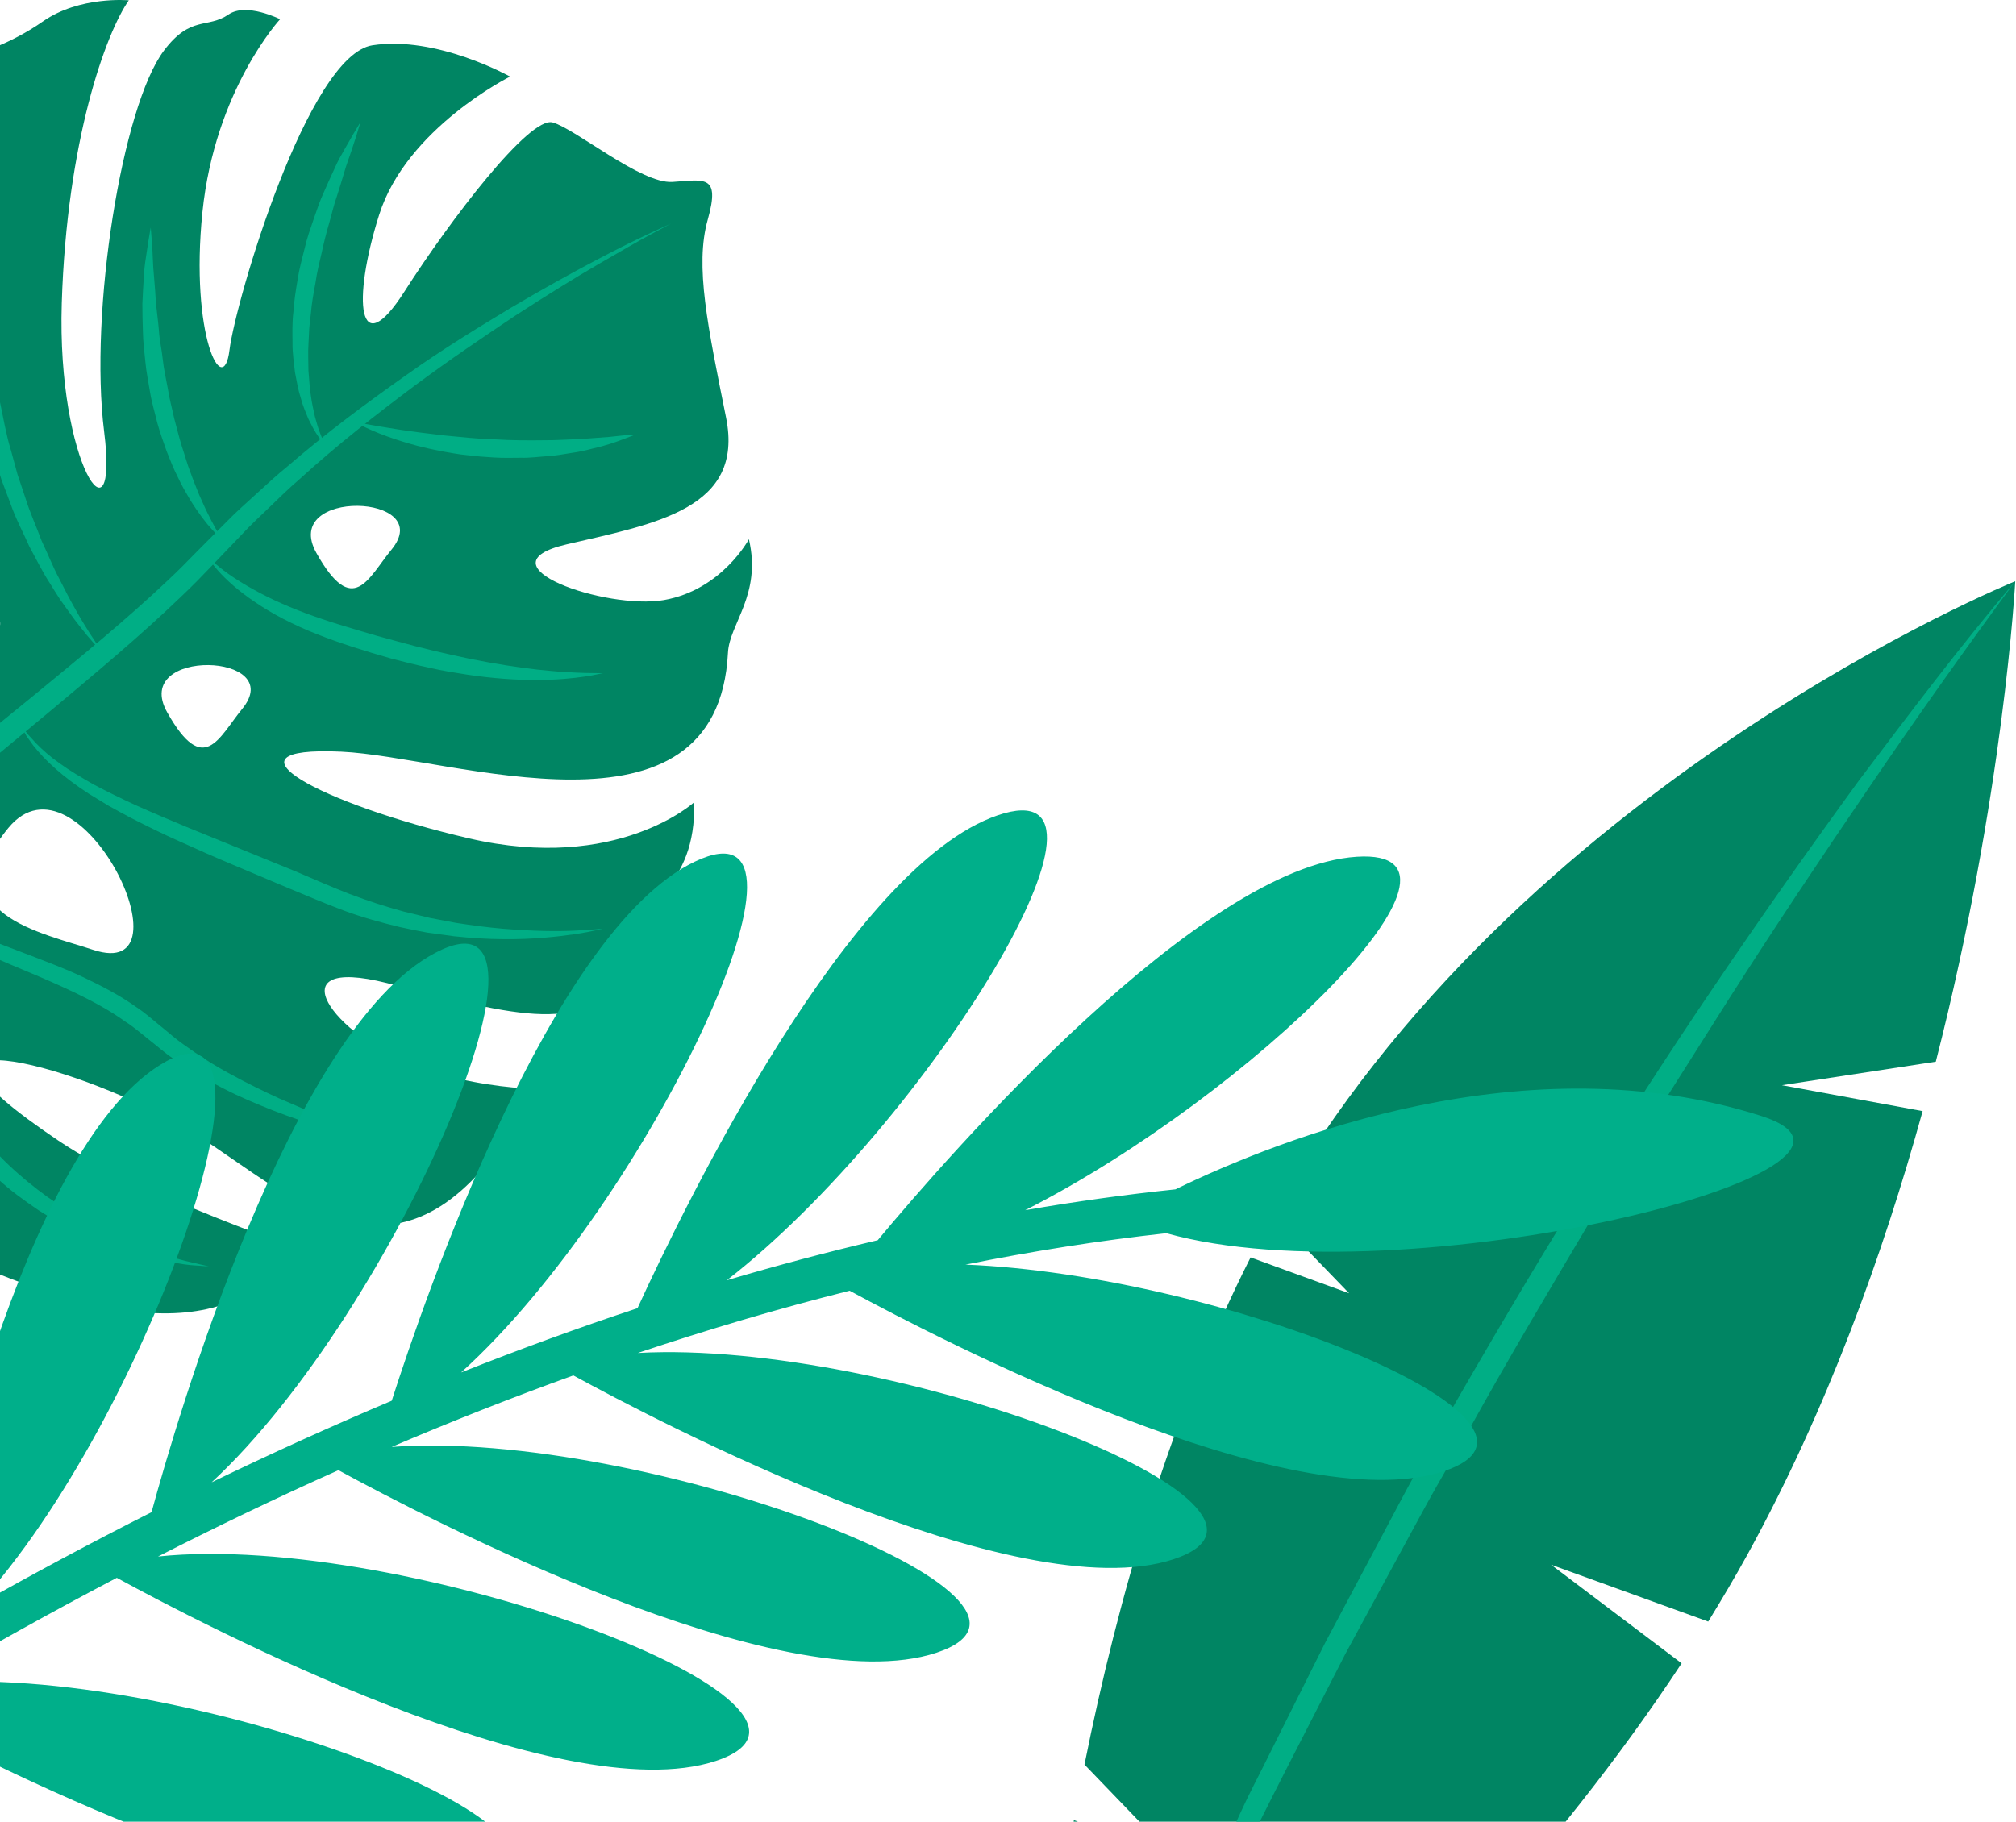 <svg width="208" height="188" viewBox="0 0 208 188" fill="none" xmlns="http://www.w3.org/2000/svg">
<path d="M40.378 56.742C37.977 59.658 36.439 63.821 32.653 57.083C28.86 50.346 45.167 50.924 40.378 56.742ZM-0.873 66.34C-3.274 69.263 -4.806 73.425 -8.599 66.681C-12.392 59.944 3.915 60.522 -0.873 66.34ZM17.25 73.516C13.457 66.778 29.764 67.356 24.976 73.175C22.575 76.098 21.044 80.253 17.25 73.516ZM-18.447 76.237C-15.802 79.278 -14.174 84.429 -18.294 84.095C-22.421 83.754 -22.734 75.263 -22.734 75.263C-22.706 72.687 -21.085 73.188 -18.447 76.237ZM0.867 85.438C8.126 76.634 20.167 101.522 9.608 98.022C4.305 96.268 -6.399 94.249 0.867 85.438ZM-21.147 108.253C-17.855 109.86 -7.52 117.718 -13.457 119.096C-19.387 120.474 -24.453 109.533 -24.453 109.533C-25.114 107.87 -24.565 106.582 -21.147 108.253ZM28.901 1.982C28.901 1.982 25.421 0.235 23.591 1.487C21.399 2.998 19.686 1.543 16.916 5.218C12.594 10.953 9.191 32.181 10.743 44.541C12.288 56.895 5.85 48.056 6.372 31.276C6.894 14.502 10.924 3.408 13.29 0.033C13.29 0.033 8.223 -0.44 4.437 2.204C-2.599 7.118 -7.798 5.148 -8.112 13.222C-8.48 22.694 -8.634 60.946 -12.517 46.727C-16.401 32.508 -13.165 10.034 -11.933 6.575C-11.167 4.418 -16.644 4.717 -23.541 11.419C-26.52 14.308 -30.494 14.934 -32.047 17.21C-36.188 23.3 -29.61 63.646 -34.093 52.051C-38.568 40.449 -38.54 25.61 -38.54 25.61C-38.54 25.61 -41.512 25.61 -45.472 34.512C-46.516 36.879 -48.889 38.619 -49.683 42.015C-52.592 54.425 -38.102 63.055 -36.188 71.845C-34.274 80.642 -52.196 60.118 -53.309 52.49C-53.309 52.49 -55.362 53.109 -56.392 58.809C-56.692 60.48 -58.035 62.484 -58.007 64.934C-57.882 74.567 -44.707 79.606 -44.414 84.561C-44.115 89.523 -56.358 79.981 -58.453 74.351C-58.453 74.351 -64.619 75.882 -59.879 87.275C-55.14 98.669 -43.21 105.649 -37.392 103.367C-31.288 100.972 -27.662 100.464 -30.112 103.819C-30.112 103.819 -37.12 111.962 -18.349 122.493C-4.151 130.462 12.782 138.458 23.41 134.491C27.878 132.828 32.813 133.134 35.291 130.824C30.753 128.561 14.849 123.648 6.031 117.718C-13.561 104.55 7.033 109.408 18.663 116.145C28.47 121.817 38.777 133.781 50.206 120.168C51.939 118.108 55.996 117.871 59.093 112.345C59.093 112.345 51.152 113.076 42.786 109.972C34.421 106.874 28.303 98.543 39.919 101.453C51.528 104.355 61.063 107.369 63.499 100.409C66.36 92.217 71.76 91.932 71.635 82.779C71.635 82.779 63.708 90.08 48.375 86.517C33.05 82.953 22.004 76.975 35.207 77.573C46.593 78.088 74.05 88.145 75.108 67.342C75.261 64.363 78.609 61.364 77.266 55.65C77.266 55.65 74.475 60.883 68.503 61.927C62.532 62.971 49.176 58.336 58.467 56.178C67.766 54.021 76.785 52.476 74.913 43.108C73.034 33.747 71.67 27.434 73.02 22.673C74.363 17.913 72.617 18.581 69.366 18.776C66.123 18.971 59.407 13.312 57.026 12.637C54.646 11.962 46.482 22.646 41.721 30.1C36.961 37.554 36.286 31.137 39.118 22.172C41.951 13.215 52.628 7.905 52.628 7.905C52.628 7.905 45.062 3.652 38.422 4.675C31.79 5.705 24.322 30.949 23.674 36.141C23.027 41.326 19.589 34.547 20.884 21.901C22.178 9.255 28.901 1.982 28.901 1.982Z" fill="#008563"/>
<path d="M69.227 23.07C69.227 23.07 68.51 23.397 67.167 24.017C65.831 24.65 63.868 25.59 61.432 26.884C58.982 28.172 56.045 29.8 52.725 31.756C49.426 33.747 45.703 36.002 41.833 38.765C37.956 41.5 33.801 44.555 29.667 48.126C28.609 48.989 27.586 49.922 26.556 50.868C25.526 51.822 24.447 52.74 23.445 53.777C22.443 54.786 21.419 55.81 20.389 56.847C19.373 57.891 18.35 58.935 17.292 59.916C13.047 63.932 8.314 67.802 3.525 71.734C-1.291 75.659 -6.184 79.64 -11.076 83.628C-20.765 91.744 -30.23 100.179 -38.471 108.754C-46.746 117.287 -53.581 126.126 -58.557 134.241C-61.083 138.285 -62.99 142.224 -64.57 145.746C-65.301 147.541 -65.983 149.219 -66.554 150.785C-67.062 152.378 -67.577 153.826 -67.953 155.155C-68.294 156.499 -68.6 157.696 -68.872 158.733C-69.115 159.784 -69.233 160.688 -69.38 161.419C-69.644 162.874 -69.776 163.647 -69.776 163.647C-69.776 163.647 -69.595 162.881 -69.247 161.447C-69.059 160.73 -68.885 159.832 -68.579 158.809C-68.266 157.786 -67.897 156.617 -67.487 155.301C-67.055 153.993 -66.477 152.58 -65.907 151.028C-65.273 149.504 -64.522 147.868 -63.728 146.135C-62.823 144.451 -61.981 142.593 -60.861 140.762C-60.311 139.844 -59.796 138.876 -59.211 137.916C-58.606 136.962 -57.993 135.988 -57.367 134.993C-54.785 131.067 -51.778 126.947 -48.333 122.799C-44.881 118.658 -41.018 114.482 -36.912 110.264C-28.678 101.843 -19.199 93.56 -9.483 85.549C-4.625 81.519 0.226 77.497 5.008 73.53C9.775 69.535 14.48 65.63 18.796 61.468C19.895 60.431 20.918 59.373 21.921 58.322C22.916 57.278 23.911 56.241 24.892 55.218C25.846 54.181 26.883 53.241 27.871 52.281C28.86 51.32 29.841 50.367 30.864 49.49C34.845 45.857 38.882 42.725 42.654 39.899C46.433 37.087 50.025 34.672 53.212 32.543C56.435 30.455 59.281 28.701 61.662 27.309C64.049 25.924 65.928 24.838 67.23 24.142C68.531 23.439 69.227 23.07 69.227 23.07Z" fill="#00AE85"/>
<path d="M21.364 57.362C21.364 57.362 21.691 57.981 22.498 58.893C23.299 59.804 24.593 60.988 26.333 62.15C27.196 62.742 28.171 63.319 29.235 63.876C30.3 64.419 31.442 64.962 32.66 65.428C35.089 66.396 37.692 67.203 40.358 67.962C41.694 68.316 43.03 68.644 44.359 68.929C45.689 69.235 47.011 69.437 48.292 69.639C50.86 70.015 53.282 70.189 55.363 70.175C57.437 70.175 59.163 70.001 60.353 69.82C60.952 69.75 61.411 69.625 61.731 69.569C62.044 69.507 62.212 69.479 62.212 69.479C62.212 69.479 61.529 69.465 60.332 69.451C59.734 69.43 59.01 69.402 58.182 69.347C57.36 69.305 56.428 69.2 55.419 69.103C53.4 68.873 51.062 68.511 48.577 68.01C46.092 67.495 43.462 66.883 40.852 66.152C39.543 65.811 38.235 65.435 36.961 65.052C35.68 64.656 34.407 64.294 33.224 63.883C30.836 63.083 28.665 62.171 26.883 61.231C25.094 60.292 23.681 59.366 22.756 58.621C21.816 57.891 21.364 57.362 21.364 57.362Z" fill="#00AE85"/>
<path d="M33.585 45.961C33.585 45.961 33.307 45.481 32.987 44.597C32.813 44.159 32.667 43.602 32.486 42.975C32.353 42.335 32.173 41.625 32.075 40.832C31.936 40.052 31.915 39.182 31.825 38.278C31.825 37.359 31.762 36.405 31.831 35.41C31.852 34.916 31.88 34.408 31.908 33.9C31.943 33.385 32.033 32.87 32.075 32.355C32.159 31.311 32.346 30.26 32.548 29.209C32.688 28.158 32.952 27.114 33.189 26.091C33.411 25.061 33.662 24.051 33.947 23.084C34.233 22.117 34.434 21.156 34.748 20.286C35.033 19.402 35.291 18.56 35.52 17.781C35.743 16.994 36.014 16.298 36.223 15.672C36.432 15.038 36.613 14.489 36.759 14.036C37.038 13.117 37.198 12.589 37.198 12.589C37.198 12.589 36.919 13.055 36.425 13.883C36.181 14.301 35.896 14.802 35.562 15.386C35.242 15.971 34.845 16.618 34.525 17.377C34.177 18.129 33.801 18.943 33.425 19.813C33.022 20.669 32.709 21.622 32.367 22.597C32.033 23.578 31.665 24.587 31.428 25.652C31.163 26.71 30.864 27.782 30.704 28.882C30.516 29.981 30.342 31.081 30.273 32.181C30.14 33.273 30.168 34.359 30.182 35.403C30.161 36.454 30.342 37.47 30.433 38.417C30.613 39.37 30.767 40.261 31.031 41.069C31.24 41.883 31.56 42.593 31.811 43.219C32.11 43.832 32.388 44.353 32.653 44.764C32.91 45.175 33.161 45.467 33.321 45.669C33.488 45.871 33.585 45.961 33.585 45.961Z" fill="#00AE85"/>
<path d="M22.951 55.705C22.951 55.705 22.651 55.26 22.199 54.459C21.976 54.056 21.719 53.561 21.433 52.991C21.141 52.42 20.87 51.759 20.542 51.049C20.25 50.318 19.93 49.545 19.631 48.703C19.304 47.875 19.067 46.963 18.754 46.045C18.468 45.112 18.232 44.138 17.967 43.156C17.758 42.154 17.473 41.159 17.32 40.136C17.139 39.113 16.895 38.103 16.791 37.08C16.687 36.064 16.45 35.076 16.394 34.102C16.311 33.127 16.186 32.188 16.088 31.297C16.039 30.399 15.977 29.55 15.907 28.763C15.747 27.19 15.761 25.875 15.67 24.949C15.594 24.017 15.552 23.488 15.552 23.488C15.552 23.488 15.448 24.009 15.302 24.928C15.232 25.388 15.142 25.951 15.051 26.592C14.947 27.232 14.863 27.963 14.828 28.763C14.78 29.557 14.724 30.427 14.689 31.345C14.696 32.264 14.703 33.231 14.745 34.234C14.759 35.243 14.891 36.273 14.995 37.324C15.086 38.375 15.316 39.433 15.483 40.491C15.657 41.556 15.977 42.586 16.22 43.616C16.506 44.639 16.854 45.627 17.195 46.574C17.564 47.513 17.926 48.425 18.35 49.246C18.733 50.088 19.185 50.847 19.589 51.536C20.438 52.914 21.259 53.986 21.9 54.675C22.533 55.371 22.951 55.705 22.951 55.705Z" fill="#00AE85"/>
<path d="M10.604 67.342C10.604 67.342 10.478 67.154 10.235 66.813C9.984 66.479 9.664 65.95 9.232 65.31C8.822 64.649 8.314 63.855 7.792 62.902C7.256 61.962 6.692 60.883 6.1 59.7C5.467 58.531 4.952 57.188 4.298 55.824C3.776 54.397 3.101 52.949 2.614 51.369C2.356 50.583 2.085 49.789 1.813 48.982C1.591 48.168 1.368 47.339 1.138 46.504C0.623 44.848 0.345 43.108 -0.024 41.396C-0.4 39.676 -0.546 37.923 -0.818 36.21C-0.985 34.491 -1.082 32.786 -1.207 31.144C-1.27 29.494 -1.221 27.893 -1.249 26.376C-1.249 25.993 -1.256 25.624 -1.256 25.256C-1.228 24.887 -1.2 24.525 -1.173 24.163C-1.131 23.453 -1.082 22.764 -1.04 22.103C-0.922 20.78 -0.943 19.548 -0.755 18.483C-0.609 17.405 -0.483 16.472 -0.379 15.7C-0.177 14.155 -0.087 13.257 -0.087 13.257C-0.087 13.257 -0.337 14.113 -0.734 15.623C-0.929 16.389 -1.165 17.307 -1.444 18.365C-1.764 19.423 -1.889 20.648 -2.112 21.985C-2.272 23.314 -2.627 24.755 -2.648 26.306C-2.718 27.852 -2.878 29.487 -2.864 31.178C-2.78 32.87 -2.794 34.624 -2.62 36.398C-2.363 38.159 -2.237 39.969 -1.862 41.736C-1.472 43.505 -1.159 45.293 -0.602 46.991C-0.358 47.84 -0.108 48.69 0.157 49.525C0.47 50.339 0.769 51.147 1.069 51.94C1.618 53.541 2.412 54.988 3.031 56.408C3.776 57.772 4.416 59.088 5.161 60.215C5.523 60.786 5.85 61.35 6.191 61.858C6.553 62.359 6.887 62.832 7.207 63.278C7.841 64.175 8.453 64.913 8.94 65.526C9.949 66.73 10.604 67.342 10.604 67.342Z" fill="#00AE85"/>
<path d="M-24.098 96.49C-24.098 96.49 -21.44 98.989 -17.452 102.747C-15.468 104.633 -13.165 106.833 -10.791 109.262C-9.608 110.473 -8.411 111.753 -7.262 113.09C-6.671 113.751 -6.142 114.454 -5.613 115.15L-4.096 117.377C-2.954 118.936 -1.667 120.314 -0.316 121.574C1.027 122.847 2.516 123.898 3.957 124.887C5.425 125.826 6.894 126.675 8.349 127.337C9.782 128.033 11.195 128.569 12.511 129.007C13.833 129.445 15.058 129.773 16.165 129.981C17.257 130.239 18.239 130.35 19.025 130.482C19.819 130.601 20.459 130.601 20.884 130.649C21.315 130.677 21.538 130.691 21.538 130.691C21.538 130.691 20.654 130.489 19.095 130.121C18.329 129.905 17.39 129.682 16.346 129.313C15.295 128.972 14.139 128.513 12.893 127.998C11.655 127.462 10.332 126.835 8.982 126.091C7.618 125.367 6.268 124.462 4.89 123.522C2.189 121.567 -0.525 119.138 -2.544 116.326L-4.13 114.057C-4.708 113.312 -5.279 112.575 -5.898 111.906C-7.095 110.514 -8.397 109.29 -9.636 108.086C-12.141 105.712 -14.598 103.652 -16.749 101.94C-18.885 100.214 -20.751 98.884 -22.031 97.931C-23.333 96.991 -24.098 96.49 -24.098 96.49Z" fill="#00AE85"/>
<path d="M43.044 118.588C43.044 118.588 42.049 118.296 40.33 117.746C38.61 117.21 36.181 116.347 33.307 115.24C31.873 114.677 30.342 114.036 28.734 113.326C27.134 112.589 25.47 111.781 23.8 110.863C22.122 109.972 20.473 108.9 18.872 107.744C18.044 107.167 17.369 106.533 16.52 105.858C15.719 105.211 14.974 104.529 14.049 103.923C12.274 102.664 10.409 101.71 8.537 100.826C6.664 99.935 4.771 99.246 2.969 98.543C1.166 97.84 -0.588 97.214 -2.209 96.532C-3.838 95.871 -5.341 95.182 -6.699 94.479C-8.042 93.762 -9.267 93.073 -10.29 92.363C-11.355 91.709 -12.169 90.985 -12.886 90.442C-14.243 89.266 -15.009 88.563 -15.009 88.563C-15.009 88.563 -14.842 88.765 -14.528 89.127C-14.201 89.489 -13.777 90.066 -13.137 90.714C-12.468 91.326 -11.717 92.154 -10.707 92.927C-9.74 93.755 -8.564 94.59 -7.228 95.418C-5.891 96.24 -4.402 97.061 -2.773 97.813C-1.159 98.592 0.568 99.33 2.356 100.075C4.131 100.819 5.961 101.599 7.764 102.462C9.546 103.325 11.355 104.292 12.942 105.441C13.757 105.949 14.557 106.652 15.357 107.285C16.123 107.877 16.965 108.635 17.807 109.206C18.663 109.805 19.512 110.396 20.403 110.883C21.273 111.412 22.157 111.879 23.034 112.324C24.774 113.229 26.528 113.946 28.191 114.607C29.862 115.261 31.47 115.797 32.952 116.256C38.931 118.052 43.044 118.588 43.044 118.588Z" fill="#00AE85"/>
<path d="M62.17 95.836C62.17 95.836 61.147 95.961 59.344 96.038C57.548 96.135 54.98 96.1 51.925 95.85C50.4 95.725 48.751 95.502 47.025 95.237C46.169 95.077 45.285 94.903 44.38 94.736C43.496 94.52 42.585 94.298 41.659 94.075C39.821 93.581 37.956 92.969 36.084 92.266C34.24 91.549 32.346 90.72 30.446 89.906C26.632 88.354 22.811 86.802 19.234 85.34C17.459 84.603 15.747 83.879 14.146 83.162C12.546 82.431 11.056 81.7 9.706 80.984C8.377 80.232 7.172 79.522 6.17 78.791C5.154 78.081 4.347 77.35 3.727 76.717C3.421 76.39 3.157 76.091 2.92 75.833C2.697 75.569 2.544 75.318 2.398 75.123C2.119 74.727 1.973 74.518 1.973 74.518C1.973 74.518 2.092 74.748 2.314 75.179C2.433 75.388 2.551 75.666 2.739 75.965C2.948 76.258 3.184 76.585 3.449 76.961C4.02 77.671 4.771 78.499 5.732 79.341C6.685 80.19 7.841 81.053 9.156 81.909C9.824 82.313 10.52 82.737 11.237 83.176C11.975 83.58 12.74 84.011 13.534 84.422C15.121 85.236 16.805 86.071 18.58 86.858C20.348 87.658 22.178 88.472 24.05 89.252C25.922 90.038 27.823 90.839 29.716 91.639C31.616 92.426 33.509 93.233 35.458 93.964C37.392 94.681 39.355 95.216 41.262 95.676C42.223 95.892 43.169 96.073 44.095 96.247C45.028 96.372 45.946 96.497 46.83 96.622C48.619 96.81 50.31 96.915 51.876 96.922C55.001 96.963 57.59 96.657 59.379 96.4C61.174 96.128 62.17 95.836 62.17 95.836Z" fill="#00AE85"/>
<path d="M36.606 43.539C36.606 43.539 38.221 44.5 40.886 45.363C42.209 45.815 43.789 46.226 45.508 46.56C46.371 46.699 47.255 46.894 48.173 46.971C49.085 47.082 50.018 47.165 50.95 47.214C51.883 47.27 52.822 47.256 53.741 47.242C54.66 47.27 55.565 47.138 56.435 47.082C57.312 47.04 58.147 46.866 58.94 46.748C59.734 46.643 60.471 46.469 61.154 46.289C62.518 45.989 63.617 45.593 64.376 45.3C65.141 45.022 65.566 44.841 65.566 44.841C65.566 44.841 65.1 44.869 64.293 44.938C63.896 44.98 63.408 45.036 62.852 45.091C62.295 45.133 61.669 45.175 60.986 45.231C60.304 45.286 59.567 45.335 58.787 45.356C58.008 45.384 57.193 45.439 56.344 45.432C54.646 45.453 52.843 45.46 51.041 45.342C49.238 45.3 47.443 45.091 45.751 44.931C44.067 44.736 42.487 44.535 41.137 44.326C38.429 43.908 36.606 43.539 36.606 43.539Z" fill="#00AE85"/>
<path d="M105.523 241.555C105.523 241.555 105.467 217.355 110.799 187.846L120.981 191.548L111.891 182.104C115.364 164.822 120.73 146.19 129.027 129.765L139.195 133.468L131.365 125.366C156.33 80.837 207.924 59.985 207.924 59.985C207.924 59.985 206.776 82.013 199.725 109.567L183.85 111.996L198.368 114.669C194.276 129.466 188.492 145.508 180.3 160.416C179.013 162.755 177.649 165.059 176.243 167.348L160.033 161.481L173.5 171.657C147.422 211.307 105.523 241.555 105.523 241.555Z" fill="#008563"/>
<path d="M207.924 59.985C202.746 67.001 197.707 74.107 192.814 81.311C187.9 88.5 183.07 95.746 178.386 103.081L171.405 114.113L164.543 125.221C160.109 132.71 155.634 140.171 151.437 147.792L148.187 153.457C147.115 155.343 146.099 157.271 145.048 159.178L138.826 170.648C134.879 178.401 130.822 186.106 127.057 193.95C125.163 197.868 123.187 201.752 121.356 205.698L115.955 217.586C115.058 219.569 114.097 221.532 113.234 223.529L110.68 229.543C108.989 233.552 107.263 237.554 105.523 241.556C107.005 237.456 108.508 233.364 110.04 229.285L112.329 223.154C113.095 221.107 113.965 219.11 114.786 217.084L119.853 205.016C121.586 201.014 123.451 197.068 125.247 193.087L127.961 187.129C128.859 185.145 129.896 183.218 130.857 181.262L136.717 169.548L142.862 157.988C143.893 156.06 144.895 154.125 145.953 152.218L149.168 146.511C157.833 131.352 166.93 116.437 176.722 101.989C181.615 94.757 186.64 87.623 191.777 80.573C197.031 73.606 202.279 66.639 207.924 59.985Z" fill="#00AE85"/>
<path d="M181.747 115.178C157.541 107.431 132.109 117.467 121.273 122.743C116.08 123.286 110.909 124.003 105.773 124.894C129.082 113.062 155.063 87.449 139.988 88.417C123.841 89.454 98.159 118.859 90.558 127.991C85.325 129.223 80.126 130.601 74.989 132.125C95.848 115.895 118.322 78.875 102.926 84.144C87.754 89.343 70.876 123.877 65.774 135.006C59.608 137.046 53.539 139.273 47.574 141.639C67.069 124.024 86.884 81.659 71.697 88.918C56.866 96.01 43.823 133.921 40.419 144.555C34.086 147.228 27.884 150.047 21.836 152.977C40.99 135.229 60.067 90.324 44.908 98.335C29.945 106.234 18.182 146.692 15.635 156.06C9.468 159.171 3.476 162.387 -2.315 165.658C15.405 146.393 30.995 100.91 16.526 109.895C2.3 118.741 -6.567 159.192 -8.578 169.249C-57.959 198.119 -91.401 229.508 -92 230.079L-88.965 233.273C-88.395 232.731 -57.688 203.909 -11.842 176.286C-2.322 181.45 33.731 200.088 49.46 194.903C66.094 189.419 18.141 171.372 -7.59 173.745C-1.298 170.05 5.265 166.389 12.051 162.832C20.723 167.572 57.84 187.011 73.862 181.728C90.614 176.209 41.902 157.953 16.303 160.633C22.351 157.55 28.56 154.564 34.921 151.724C43.83 156.589 80.675 175.819 96.614 170.565C113.074 165.136 66.331 147.416 40.412 149.323C46.544 146.706 52.794 144.235 59.155 141.945C67.584 146.553 104.986 166.222 121.092 160.911C137.357 155.545 91.888 138.18 65.809 139.628C72.985 137.22 80.272 135.055 87.663 133.204C97.177 138.368 133.237 157.014 148.966 151.829C164.055 146.852 126.012 131.547 99.613 130.51C106.462 129.132 113.373 128.033 120.333 127.267C144.818 134.15 198.869 120.655 181.747 115.178Z" fill="#00AF8A"/>
</svg>
